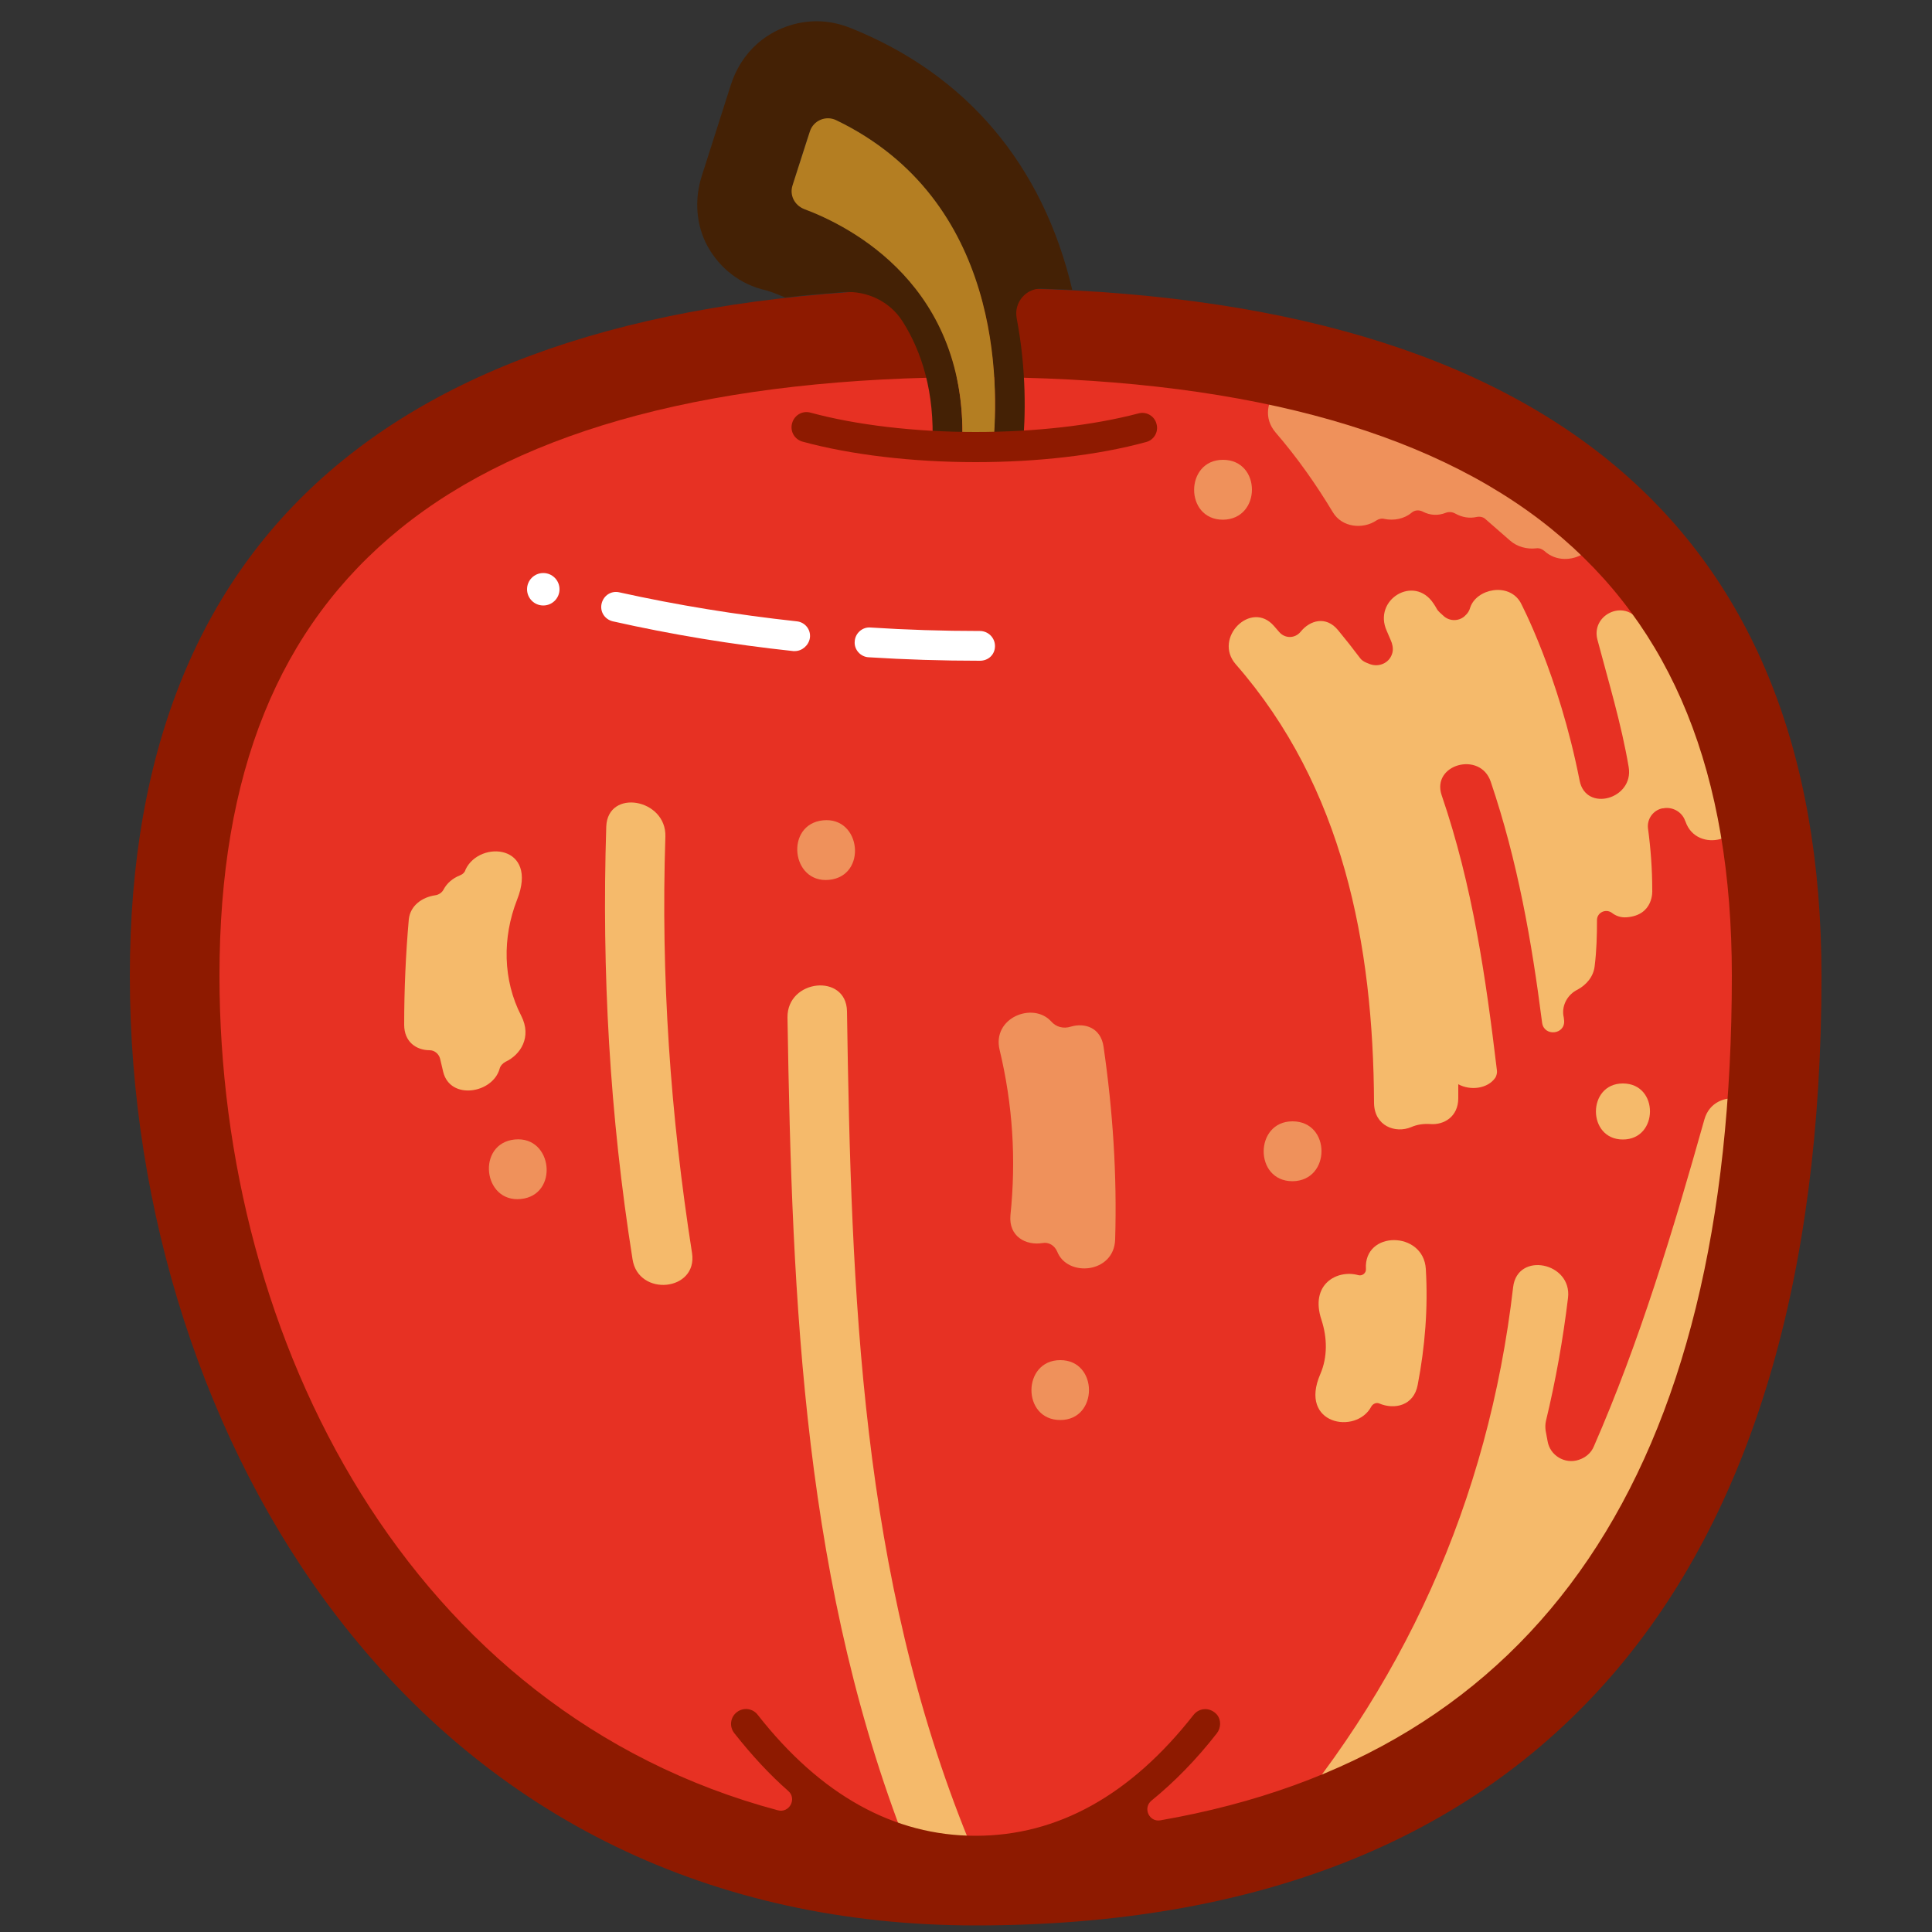 <?xml version="1.0" encoding="utf-8"?>
<!-- Generator: Adobe Illustrator 20.0.0, SVG Export Plug-In . SVG Version: 6.00 Build 0)  -->
<svg version="1.1" xmlns="http://www.w3.org/2000/svg" xmlns:xlink="http://www.w3.org/1999/xlink" x="0px" y="0px"
	 viewBox="0 0 500 500" style="enable-background:new 0 0 500 500;" xml:space="preserve">
<rect x="0" y="0" width="500" height="500" fill="#333333" stroke="none"/>
<style type="text/css">
	.st0{fill:#B47E22;}
	.st1{fill:#442105;}
	.st2{fill:#BF793A;stroke:#590000;stroke-width:4;stroke-miterlimit:10;}
	.st3{fill:#528B1C;stroke:#123C08;stroke-width:3;stroke-miterlimit:10;}
	.st4{fill:#BF793A;stroke:#590000;stroke-width:4;stroke-linecap:round;stroke-miterlimit:10;}
	.st5{fill:#FDE270;}
	.st6{fill:#FBDE74;}
	.st7{fill:#F8D96C;}
	.st8{fill:#F5D464;}
	.st9{fill:#F2CF5C;}
	.st10{fill:#EFCA54;}
	.st11{fill:#D50000;}
	.st12{fill:#ED3A00;}
	.st13{fill:#D50000;stroke:#590000;stroke-width:6;stroke-miterlimit:10;}
	.st14{fill:#487E41;}
	.st15{fill:#123C08;}
	.st16{fill:#D50000;stroke:#590000;stroke-width:3;stroke-miterlimit:10;}
	.st17{fill:none;stroke:#FFFFFF;stroke-linecap:round;stroke-miterlimit:10;}
	.st18{fill:#FFFFFF;}
	.st19{fill:#7FC731;stroke:#246901;stroke-width:3;stroke-miterlimit:10;}
	.st20{fill:#7FC731;stroke:#246901;stroke-linecap:round;stroke-miterlimit:10;}
	.st21{fill:none;stroke:#246901;stroke-linecap:round;stroke-miterlimit:10;}
	.st22{fill:#292F37;}
	.st23{fill:#577B1D;}
	.st24{fill:#AD2F26;}
	.st25{fill:#264415;}
	.st26{fill:#539243;}
	.st27{fill:#7F415B;}
	.st28{fill:#246901;}
	.st29{fill:#8A1100;}
	.st30{fill:#5EC865;}
	.st31{fill:#007500;}
	.st32{fill:#FF3D50;}
	.st33{fill:none;stroke:#246901;stroke-linecap:round;stroke-linejoin:round;stroke-miterlimit:10;}
	.st34{fill:none;stroke:#FFFFFF;stroke-linecap:round;stroke-linejoin:round;stroke-miterlimit:10;}
	.st35{fill:#FF3D50;stroke:#CC3248;stroke-miterlimit:10;}
	.st36{fill:none;stroke:#007500;stroke-linecap:round;stroke-linejoin:round;stroke-miterlimit:10;}
	.st37{fill:none;stroke:#264415;stroke-linecap:round;stroke-linejoin:round;stroke-miterlimit:10;}
	.st38{fill:#528B1C;}
	.st39{fill:#20420B;}
	.st40{fill:#314773;}
	.st41{fill:#7389B5;}
	.st42{fill:#528B1C;stroke:#20420B;stroke-linecap:round;stroke-linejoin:round;stroke-miterlimit:10;}
	.st43{fill:none;stroke:#314773;stroke-linejoin:round;stroke-miterlimit:10;}
	.st44{fill:#00FFFF;}
	.st45{fill:#22B473;stroke:#184C28;stroke-width:3;stroke-linecap:round;stroke-linejoin:round;stroke-miterlimit:10;}
	.st46{fill:#2E368E;}
	.st47{fill:#9A0D90;}
	.st48{fill:#161542;}
	.st49{fill:#251749;}
	.st50{fill:none;stroke:#FBA954;stroke-linecap:round;stroke-linejoin:round;stroke-miterlimit:10;}
	.st51{fill:#61303F;}
	.st52{fill:#EEB683;}
	.st53{fill:#1B631A;}
	.st54{fill:#FBA954;}
	.st55{fill:#ECD8A1;}
	.st56{fill:#DC0900;stroke:#184C28;stroke-width:1.701;stroke-miterlimit:10;}
	.st57{fill:none;stroke:#007500;stroke-width:2;stroke-linecap:round;stroke-miterlimit:10;}
	.st58{fill:#F10A00;stroke:#8A1100;stroke-miterlimit:10;}
	.st59{fill:none;stroke:#007500;stroke-width:3;stroke-linecap:round;stroke-miterlimit:10;}
	.st60{fill:#F10A00;}
	.st61{fill:#7389B5;stroke:#314773;stroke-miterlimit:10;}
	.st62{fill:none;stroke:#314773;stroke-miterlimit:10;}
	.st63{opacity:0.4;fill:#314773;}
	.st64{fill:#7389B5;stroke:#314773;stroke-linecap:round;stroke-linejoin:round;stroke-miterlimit:10;}
	.st65{fill:#8BA3CD;stroke:#314773;stroke-miterlimit:10;}
	.st66{fill:#5A7098;}
	.st67{fill:none;stroke:#FFFFFF;stroke-width:8;stroke-linecap:round;stroke-linejoin:round;stroke-miterlimit:10;}
	.st68{fill:#FF3D50;stroke:#AD2F26;stroke-miterlimit:10;}
	.st69{fill:#FF3D50;stroke:#CC3248;stroke-width:1.058;stroke-miterlimit:10;}
	.st70{fill:#539243;stroke:#246901;stroke-width:3;stroke-linejoin:round;stroke-miterlimit:10;}
	.st71{clip-path:url(#SVGID_2_);}
	.st72{fill:url(#SVGID_3_);}
	.st73{fill:none;stroke:#CC652B;stroke-width:1.494;stroke-linecap:round;stroke-miterlimit:10;}
	.st74{fill:none;stroke:#CC652B;stroke-width:0.841;stroke-miterlimit:10;}
	.st75{fill:#F9C153;}
	.st76{fill:#FC7351;stroke:#CC652B;stroke-width:3;stroke-miterlimit:10;}
	.st77{fill:none;stroke:#994A22;stroke-linecap:round;stroke-miterlimit:10;}
	.st78{fill:none;stroke:#F9C153;stroke-width:3;stroke-linecap:round;stroke-miterlimit:10;}
	.st79{opacity:0.8;fill:none;stroke:#F9C153;stroke-width:3;stroke-linecap:round;stroke-miterlimit:10;}
	.st80{opacity:0.6;fill:none;stroke:#F9C153;stroke-width:3;stroke-linecap:round;stroke-miterlimit:10;}
	.st81{opacity:0.4;fill:none;stroke:#F9C153;stroke-width:3;stroke-linecap:round;stroke-miterlimit:10;}
	.st82{opacity:0.2;fill:none;stroke:#F9C153;stroke-width:3;stroke-linecap:round;stroke-miterlimit:10;}
	.st83{fill:none;stroke:#994A22;stroke-width:3;stroke-miterlimit:10;}
	.st84{fill:#7FC731;stroke:#246901;stroke-width:3;stroke-linecap:round;stroke-linejoin:round;stroke-miterlimit:10;}
	.st85{fill:none;stroke:#ADD980;stroke-linecap:round;stroke-linejoin:round;stroke-miterlimit:10;}
	.st86{fill:#ADD980;}
	.st87{fill:#FC7351;}
	.st88{fill:#F8B05C;}
	.st89{fill:#F8A15A;}
	.st90{fill:#F99259;}
	.st91{fill:#F98357;}
	.st92{fill:#994A22;}
	.st93{fill:#7FC731;}
	.st94{fill:#FDE3DD;}
	.st95{fill:#F8B413;stroke:#7A4100;stroke-width:6;stroke-miterlimit:10;}
	.st96{fill:#487E41;stroke:#123C08;stroke-width:3;stroke-linecap:round;stroke-miterlimit:10;}
	.st97{opacity:0.8;fill:none;stroke:#FFFFFF;stroke-linecap:round;stroke-miterlimit:10;}
	.st98{fill:none;stroke:#123C08;stroke-linecap:round;stroke-miterlimit:10;}
	.st99{opacity:0.8;fill:#FFFFFF;}
	.st100{fill:#F8B413;stroke:#7A4100;stroke-miterlimit:10;}
	.st101{opacity:0.7;fill:none;stroke:#FFFFFF;stroke-linecap:round;stroke-miterlimit:10;}
	.st102{fill:none;stroke:#7A4100;stroke-linecap:round;stroke-miterlimit:10;}
	.st103{opacity:0.7;fill:none;stroke:#AD2F26;stroke-width:3;stroke-linecap:round;stroke-miterlimit:10;}
	.st104{opacity:0.5;fill:none;stroke:#AD2F26;stroke-width:3;stroke-linecap:round;stroke-miterlimit:10;}
	.st105{opacity:0.3;fill:none;stroke:#AD2F26;stroke-width:3;stroke-linecap:round;stroke-miterlimit:10;}
	.st106{opacity:0.1;fill:none;stroke:#AD2F26;stroke-width:3;stroke-linecap:round;stroke-miterlimit:10;}
	.st107{opacity:0.7;fill:#FFFFFF;}
	.st108{fill:#DAE5D9;}
	.st109{fill:#F8B413;}
	.st110{fill:#FCE8BB;}
	.st111{fill:#C25729;}
	.st112{fill:#D1722A;}
	.st113{fill:#E08B2C;}
	.st114{fill:#EFA62E;}
	.st115{fill:#7A4100;}
	.st116{fill:none;stroke:#487E41;stroke-width:2;stroke-miterlimit:10;}
	.st117{fill:#D50000;stroke:#590000;stroke-miterlimit:10;}
	.st118{fill:#6BB25F;}
	.st119{fill:#590000;}
	.st120{fill:#7F0603;}
	.st121{fill:#BF793A;stroke:#590000;stroke-width:3;stroke-miterlimit:10;}
	.st122{fill:none;stroke:#590000;stroke-linecap:round;stroke-miterlimit:10;}
	.st123{fill:none;stroke:#590000;stroke-miterlimit:10;}
	.st124{fill:#BF793A;stroke:#590000;stroke-width:3;stroke-linecap:round;stroke-miterlimit:10;}
	.st125{fill:#6EB226;}
	.st126{fill:none;stroke:#123C08;stroke-width:3;stroke-miterlimit:10;}
	.st127{fill:#BF793A;}
	.st128{fill:#970231;stroke:#590000;stroke-width:3;stroke-miterlimit:10;}
	.st129{fill:#AF96CB;}
	.st130{fill:#9C325F;}
	.st131{opacity:0.5;fill:#AF96CB;}
	.st132{fill:none;stroke:#590000;stroke-width:3;stroke-miterlimit:10;}
	.st133{fill:#D23841;}
	.st134{fill:none;stroke:#9C325F;stroke-miterlimit:10;}
	.st135{fill:#5A9800;stroke:#225A00;stroke-width:3;stroke-linecap:round;stroke-linejoin:round;stroke-miterlimit:10;}
	.st136{opacity:0.4;fill:none;stroke:#FFFFFF;stroke-linecap:round;stroke-linejoin:round;stroke-miterlimit:10;}
	.st137{fill:none;stroke:#225A00;stroke-linecap:round;stroke-linejoin:round;stroke-miterlimit:10;}
	.st138{opacity:0.4;fill:#FFFFFF;}
	.st139{fill:#970231;}
	.st140{opacity:0.5;}
	.st141{fill:#DFB3C1;}
	.st142{fill:#5A9800;}
	.st143{fill:#9DC06B;}
	.st144{fill:#225A00;}
	.st145{fill:none;stroke:#9DC06B;stroke-width:3;stroke-miterlimit:10;}
	.st146{fill:none;stroke:#9DC06B;stroke-linecap:round;stroke-miterlimit:10;}
	.st147{fill:none;stroke:#9DC06B;stroke-width:3;stroke-linecap:round;stroke-linejoin:round;stroke-miterlimit:10;}
	.st148{fill:#E73123;stroke:#8E1A00;stroke-width:3;stroke-miterlimit:10;}
	.st149{fill:#E73123;stroke:#8E1A00;stroke-linecap:round;stroke-miterlimit:10;}
	.st150{fill:#E73123;stroke:#8E1A00;stroke-width:3;stroke-linecap:round;stroke-miterlimit:10;}
	.st151{fill:#F5BA6B;}
	.st152{opacity:0.7;fill:#F5BA6B;}
	.st153{fill:none;stroke:#8E1A00;stroke-width:3;stroke-miterlimit:10;}
	.st154{fill:none;stroke:#8E1A00;stroke-linecap:round;stroke-miterlimit:10;}
	.st155{fill:#E73123;}
	.st156{fill:#EF915B;}
	.st157{fill:#8E1A00;}
</style>
<g id="Layer_1">
	<path class="st155" d="M459.8,252.5c0,149.2-67.1,234-207.3,234S45.2,363.1,45.2,252.5S112.3,86,252.5,86S459.8,141.9,459.8,252.5z
		"/>
	<path class="st18" d="M205.7,168.5c-0.1,0-0.3,0-0.4,0c-15.9-1.7-31.6-4.3-46.7-7.7c-2.1-0.5-3.4-2.5-2.9-4.6
		c0.5-2.1,2.5-3.4,4.6-2.9c14.9,3.3,30.3,5.8,45.9,7.5c2.1,0.2,3.7,2.1,3.4,4.3C209.3,167,207.6,168.5,205.7,168.5z"/>
	<path class="st18" d="M253.6,171c-9.6,0-19.3-0.3-28.8-0.9c-2.1-0.1-3.8-2-3.6-4.1c0.1-2.1,2-3.8,4.1-3.6
		c9.3,0.6,18.8,0.9,28.3,0.9c2.1,0,3.9,1.7,3.9,3.9S255.8,171,253.6,171z"/>
	<circle class="st18" cx="140.6" cy="152.5" r="4.2"/>
	<path class="st151" d="M360.2,169.4c0.4-1,0.3-2,0-3c-0.4-1.1-0.9-2.1-1.3-3.1c-3.7-8.1,7.1-14.7,12.1-7.1c0.3,0.4,0.5,0.8,0.8,1.3
		c0.2,0.4,0.5,0.7,0.8,1l1.1,1c1.5,1.3,3.8,1.3,5.3,0l0.2-0.2c0.6-0.5,1.1-1.3,1.3-2.1c1.6-4.8,9.9-6.6,13-1.3
		c0,0,9.9,18.6,15.3,46.1c1.6,8.3,14.1,4.8,12.7-3.5c-1.9-11.2-5.2-22-8.1-33c-1.6-6.2,6.4-10.3,10.4-5.3c0,0,0.1,0.1,0.1,0.1
		c11.3,15,19.6,30.9,25.8,48.6c3,8.6-10.6,12.2-13.5,3.7l-0.1-0.2c-0.8-2.3-3.3-3.7-5.7-3.2l-0.2,0c-2.4,0.5-4,2.8-3.7,5.2
		c0.7,5.2,1.1,10.5,1.1,16c0,0,0.5,6.5-6.7,7c-1.5,0.1-2.8-0.4-3.8-1.2c-1.6-1.1-3.8,0-3.8,1.9c0,3.9-0.1,7.9-0.6,11.9
		c-0.3,2.8-2.2,4.9-4.4,6.1c-2.5,1.2-4.1,3.9-3.7,6.7l0.1,0.5c0,0.3,0.1,0.6,0.1,0.9c0.2,3.6-5.2,4.1-5.7,0.5
		c-2.7-21.1-6.3-41.7-13.3-62.4c-2.7-8-15.4-4.5-12.7,3.5c8,23.4,11.4,47,14.3,71.2c0.1,0.6-0.1,1.4-0.4,1.9c-2,2.9-6.5,3.4-9.6,1.7
		c0,1.2,0,2.4,0,3.6c0,4.8-3.7,7-7.3,6.7c-1.7-0.1-3.3,0.1-4.9,0.8c-4.1,1.7-9.5-0.3-9.6-6.2c-0.2-41.1-8-81.8-35.8-113.6
		c-5.9-6.8,4-16.7,9.9-9.9c0.4,0.5,0.9,1,1.3,1.5c1.5,1.8,4.1,1.8,5.6,0c2.4-3,6.6-4.2,9.7-0.4c1.9,2.3,3.8,4.7,5.6,7.1
		c0.4,0.6,1,1,1.7,1.3l1,0.4C356.9,172.7,359.4,171.6,360.2,169.4L360.2,169.4z"/>
	<path class="st151" d="M339.3,477.7c114.8-51,116-185.2,116-185.2c2.5-9-11.7-11.7-14.2-2.8c-8.1,28.8-16.8,57.6-28.6,84.6
		c-0.7,1.7-2.1,2.9-3.9,3.5h0c-3.6,1.2-7.5-1.1-8.1-4.9l-0.5-2.7c-0.1-0.8-0.1-1.7,0.1-2.5c2.5-10.4,4.4-21,5.7-31.8
		c1.1-9.2-13.1-12.1-14.2-2.8c-6.4,55.2-28.4,104.3-65.6,145.9C326,478.9,334.2,480,339.3,477.7z"/>
	<path class="st151" d="M420,280.4c-9.3,0-9.3,14.5,0,14.5C429.3,294.9,429.4,280.4,420,280.4z"/>
	<path class="st151" d="M236,481l14.8-4.5c-28.1-68.8-30.5-141.5-31.6-214.8c-0.2-9.9-15.5-8.3-15.4,1.6
		C205,337.4,207.9,411.4,236,481"/>
	<path class="st151" d="M172.2,216.5c0.3-9.8-14.9-12.5-15.3-2.6c-1.2,37.6,0.9,74.8,6.8,112c1.5,9.8,16.9,8.3,15.4-1.6
		C173.5,288.6,171,252.7,172.2,216.5z"/>
	<path class="st151" d="M118.9,226.6c-1.7,0.7-3.2,1.9-4.1,3.6c-0.4,0.8-1.3,1.4-2.2,1.5c-3.3,0.5-6.4,2.6-6.8,6.2
		c-0.8,9.1-1.2,18.2-1.2,27.3c0,4.5,3.2,6.6,6.6,6.6c1.3,0,2.4,1,2.7,2.2l0.8,3.4c1.8,7.4,12.8,5.6,14.6-0.8
		c0.2-0.8,0.8-1.4,1.5-1.8c3.9-1.8,6.9-6.4,4.1-11.9c-4.8-9.3-4.9-20.3-1.1-30c5.7-14.3-9.6-15.6-13.3-7.9
		C120.3,225.8,119.7,226.3,118.9,226.6z"/>
	<path class="st156" d="M213,212.3c-9.9,1-8.3,16.4,1.6,15.4C224.5,226.7,222.9,211.3,213,212.3z"/>
	<path class="st156" d="M412.4,134.3c4.2,7.3-6.7,13.8-12.7,8.3c-0.6-0.5-1.3-0.8-2.1-0.7c-2.4,0.3-5-0.4-6.8-2
		c-2.1-1.8-4.2-3.7-6.3-5.5c-0.6-0.6-1.5-0.8-2.4-0.6c-1.8,0.4-3.7,0.1-5.5-0.9c-0.7-0.4-1.6-0.5-2.4-0.2c-2,0.8-4.1,0.7-6-0.3
		c-1-0.5-2.1-0.4-2.9,0.3c-1.9,1.6-4.6,2.1-7,1.6c-0.7-0.2-1.5,0-2.1,0.4c-3.4,2.3-8.9,1.9-11.3-2.2c-4.4-7.3-9.2-14.1-14.8-20.6
		c-6.3-7.4,4.1-18.1,10.6-11.3c0.2,0.2,0.5,0.5,0.8,0.6l69.5,32C411.7,133.4,412.1,133.8,412.4,134.3z"/>
	<path class="st156" d="M316.5,119c-9.9,0-10,15.5,0,15.5C326.5,134.4,326.5,119,316.5,119z"/>
	<path class="st156" d="M133.2,294.9c-9.9,1-8.3,16.4,1.6,15.4C144.7,309.3,143.1,293.9,133.2,294.9z"/>
	<path class="st157" d="M252.5,74.5c-145.2,0-218.9,59.9-218.9,178.1c0,60.9,19.5,121.3,53.5,165.6c40.2,52.4,97.4,80.1,165.4,80.1
		c72.3,0,127.8-21.9,165-65.1c35.7-41.5,53.9-102.3,53.9-180.5C471.4,134.4,397.7,74.5,252.5,74.5z M298,466
		c5.9-4.8,11.6-10.6,16.9-17.4c1.1-1.4,1.2-3.5,0-4.9c-1.7-1.9-4.5-1.8-6,0.1c-16.3,20.8-35.2,31.3-56.4,31.3
		c-21.1,0-40.1-10.5-56.4-31.3c-1.3-1.7-3.7-2-5.4-0.7c-1.7,1.3-2,3.7-0.7,5.4c4.5,5.7,9.1,10.7,14,15c2.3,2,0.3,5.8-2.7,5
		C106.3,443.1,56.8,347.3,56.8,252.5c0-52.4,15.3-90.2,46.8-115.7c32.1-26,82.2-39.2,148.9-39.2c66.7,0,116.8,13.2,148.9,39.2
		c31.5,25.5,46.8,63.4,46.8,115.7c0,128.2-49.7,201.5-147.9,218.6C297.4,471.6,295.7,467.9,298,466z"/>
	<path class="st1" d="M269.5,74.7c2.7,0.1,5.3,0.2,8,0.3c-7.6-32.3-27.4-55.8-57.5-67.8c-2.8-1.1-5.7-1.7-8.6-1.7
		c-5.4,0-10.9,1.9-15.3,5.7c-3.3,2.9-5.7,6.7-7,10.9l-7.5,23.5c-1.9,6-1.5,12.6,1.5,18.1c3.2,5.8,8.5,9.9,15,11.4
		c0.5,0.1,2.4,0.7,5.1,1.9c4.9-0.6,10-1,15.1-1.4c6.1-0.4,12,2.4,15.3,7.6c5,7.9,8.3,18.4,7.7,32.1c2.5,0.1,5.1,0.2,7.7,0.3
		c0.8-18.3-4.6-31.5-12-41c0,0,0,0,0,0c-0.1-0.2-0.3-0.3-0.4-0.5c-0.1-0.1-0.1-0.1-0.2-0.2c-0.4-0.6-0.9-1.1-1.4-1.6
		c0,0-0.1-0.1-0.1-0.1c0,0,0,0,0,0c-8.7-10-19.4-15.3-25.8-17.8c-3-1.2-4.6-4.5-3.6-7.7l3.6-11.3c1.2-3.7,5.3-5.4,8.7-3.6
		c19.7,10,29.9,25.9,35,41.5c0,0,0,0,0,0c5.6,17.1,5,34,4.1,42.4c2.6-0.1,5.2-0.2,7.8-0.3c0.7-7.4,1-19.6-1.6-33.1l0-0.1
		C262.4,78.3,265.5,74.6,269.5,74.7z"/>
	<g>
		<path class="st0" d="M248.9,115.7c-0.7,0-1.4,0-2.2-0.1C247.5,115.7,248.2,115.7,248.9,115.7z"/>
		<path class="st0" d="M257,115.7c1.6-16.3,2.3-63.9-40.6-84.6c-2.7-1.3-5.9,0.1-6.8,2.9l-4.5,14c-0.8,2.5,0.5,5.1,3,6.1
			c11.8,4.4,42.8,19.9,40.9,61.7c1.2,0,2.3,0,3.5,0c2.8,0,5.6-0.1,8.4-0.2c0,0,0,0,0,0C259.6,115.6,258.3,115.7,257,115.7z"/>
	</g>
	<path class="st157" d="M252.5,119.6c-16.4,0-32.3-1.9-44.8-5.3c-2.1-0.6-3.3-2.7-2.7-4.8c0.6-2.1,2.7-3.3,4.8-2.7
		c11.8,3.2,27,5,42.7,5c15.4,0,30.3-1.7,42.1-4.8c2.1-0.6,4.2,0.7,4.7,2.7c0.6,2.1-0.7,4.2-2.7,4.7
		C284.2,117.8,268.6,119.6,252.5,119.6z"/>
	<path class="st151" d="M369,328.4c-0.6-9.9-16.1-10-15.5,0c0,0,0,0,0,0c0.1,1.1-1,1.9-2,1.6c-5.4-1.5-12.6,2.3-9.5,11.6
		c1.5,4.6,1.6,9.6-0.3,14c-5.7,13.1,9.3,15.8,13.2,8.4c0.4-0.7,1.3-1.1,2-0.8c4,1.7,9,0.6,10-4.8C368.8,348.5,369.6,338.5,369,328.4
		z"/>
	<path class="st156" d="M334.5,290.2c-9.9,0-10,15.5,0,15.5C344.5,305.6,344.5,290.2,334.5,290.2z"/>
	<path class="st156" d="M258.7,271.7c3.4,14.2,4.3,28.3,2.8,42.8c-0.5,5.5,4,7.9,8.3,7.2c1.6-0.3,3.1,0.6,3.8,2.2
		c2.6,6.7,14.7,5.7,15-3.1c0.5-16.8-0.6-33.3-3-49.9c-0.7-4.9-4.8-6.3-8.5-5.2c-1.9,0.6-3.8,0.1-5.1-1.4
		C267.3,259.2,256.7,263.4,258.7,271.7z"/>
	<path class="st156" d="M274.4,352c-9.9,0-10,15.5,0,15.5C284.3,367.5,284.3,352,274.4,352z"/>
</g>
<g id="Layer_2">
</g>
<g id="Layer_3">
</g>
</svg>
